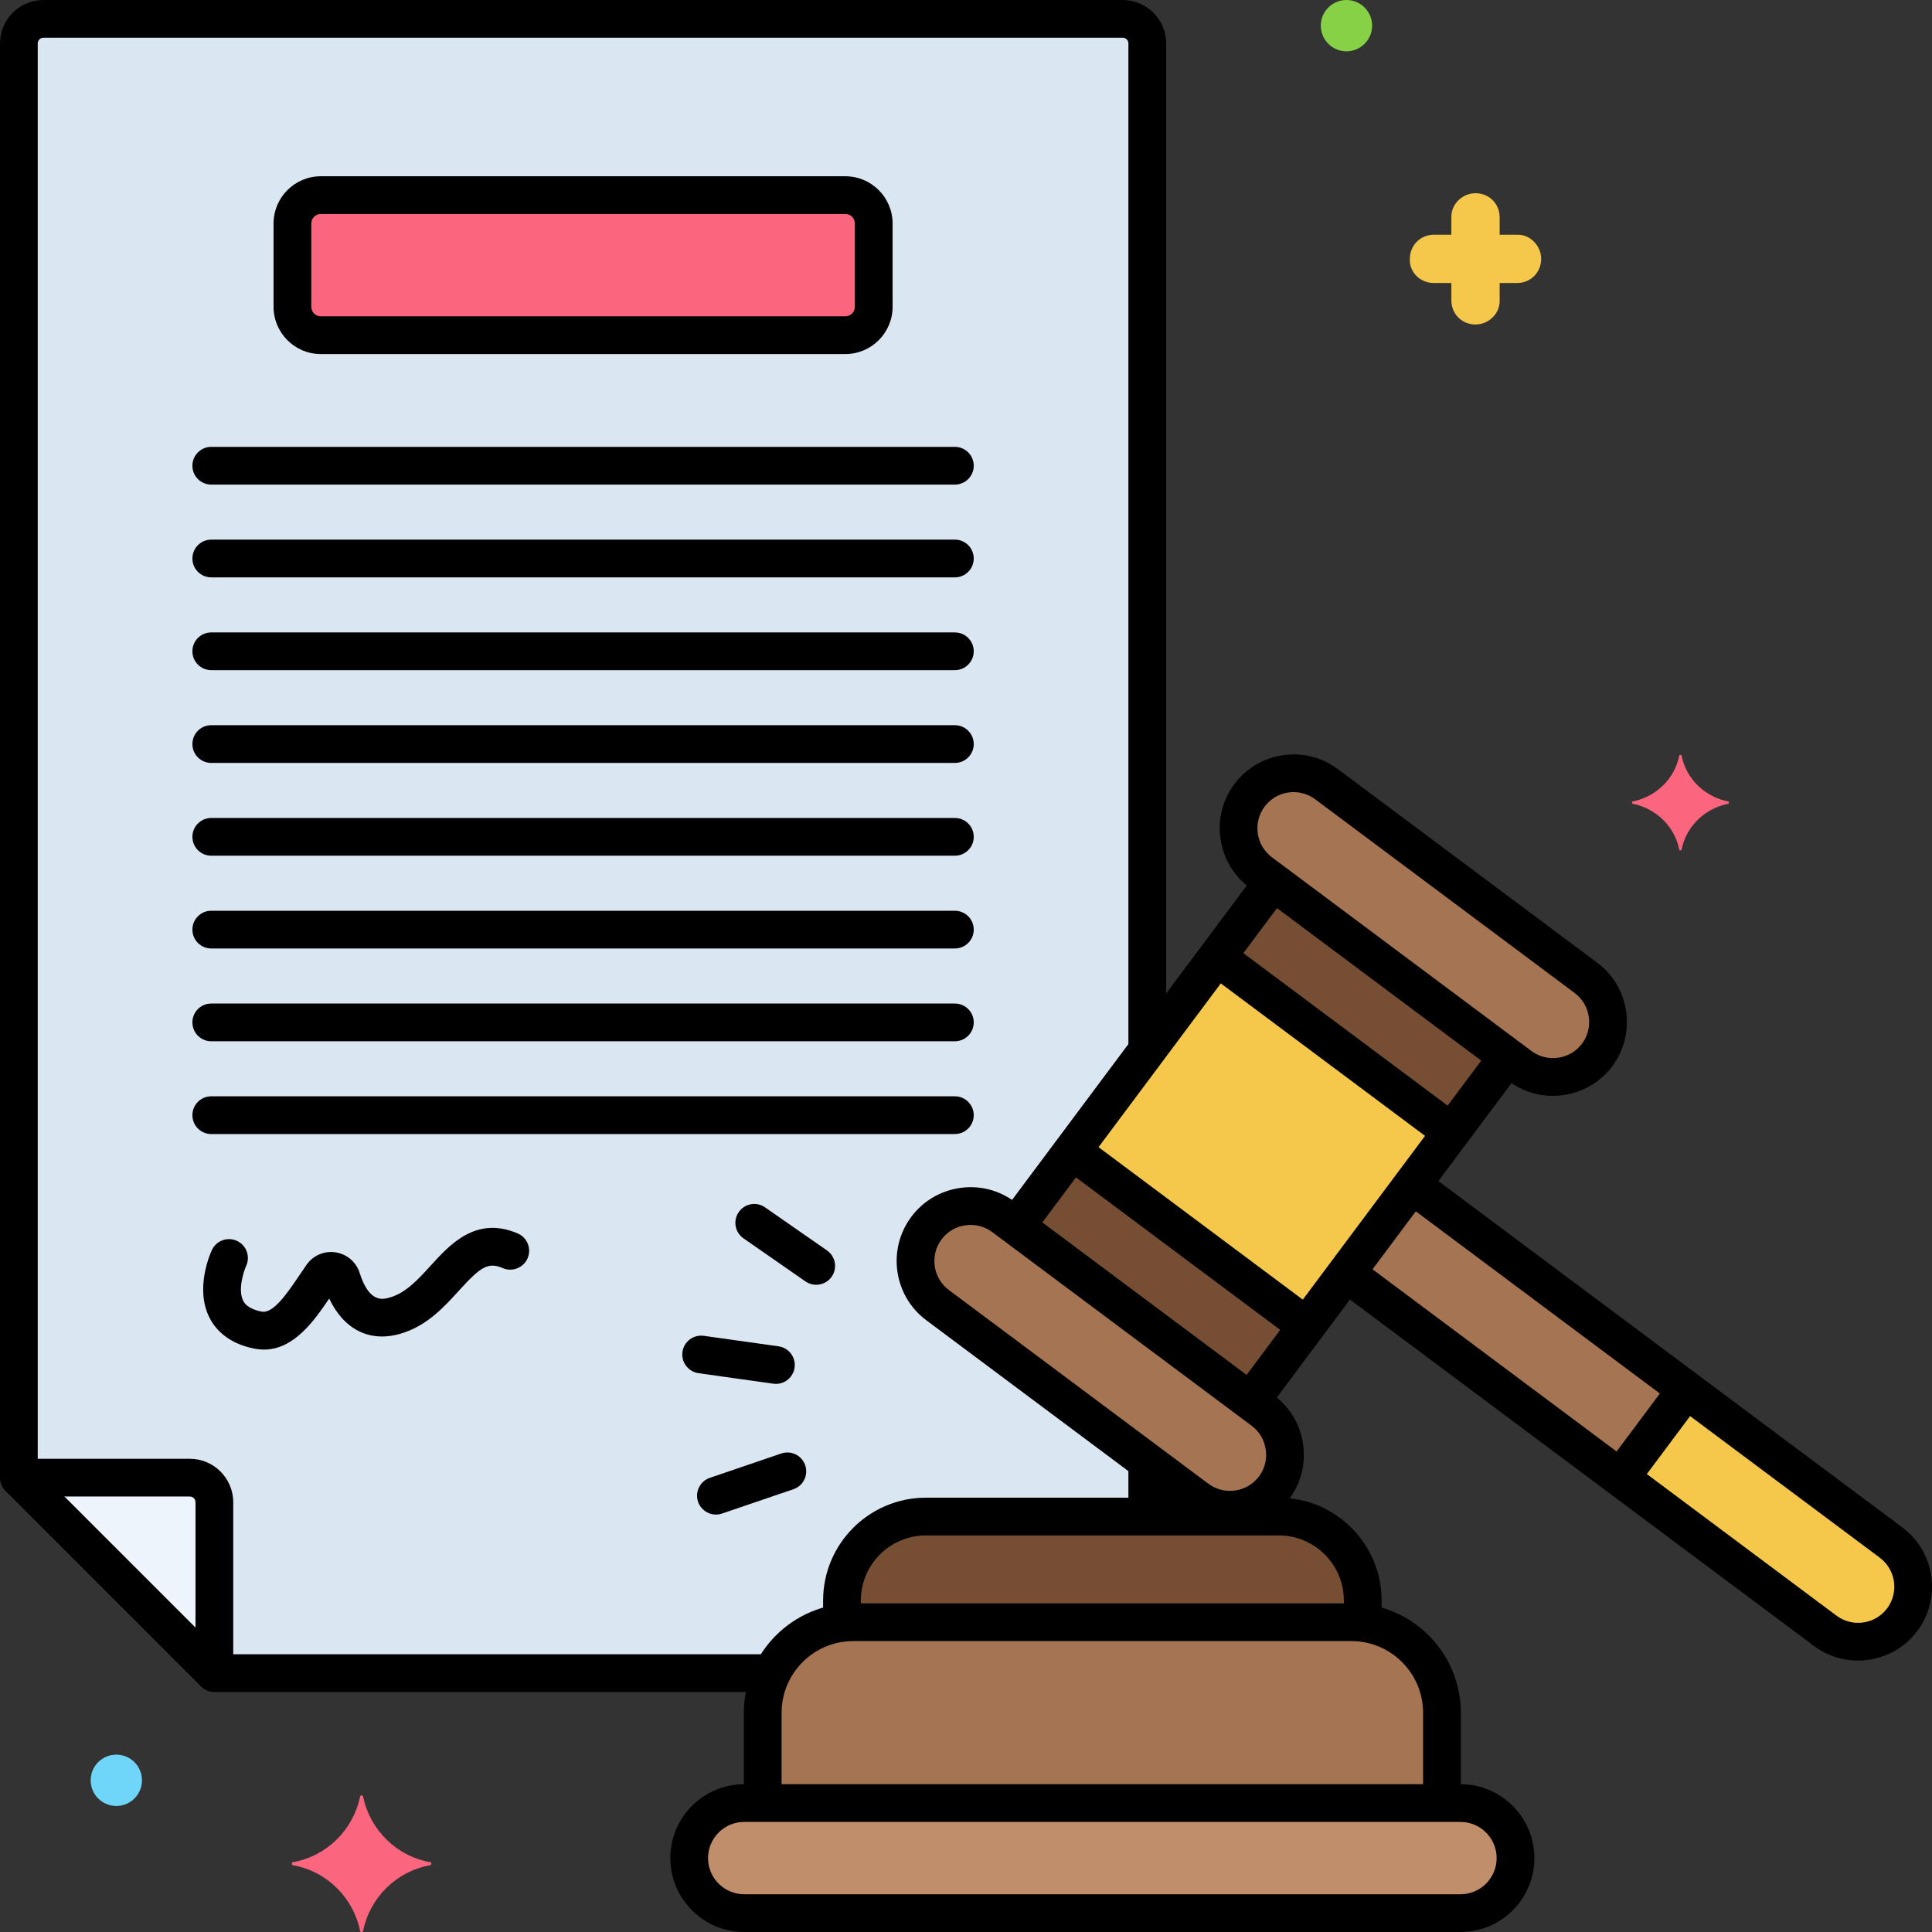 <svg enable-background="new 0 0 256 256" viewBox="0 0 256 256" xmlns="http://www.w3.org/2000/svg"><rect x="0" y="0" width="256" height="256" fill="#333333" stroke="none"/><g id="Layer_1"/><g id="Layer_2"/><g id="Layer_3"/><g id="Layer_4"/><g id="Layer_5"/><g id="Layer_6"/><g id="Layer_7"/><g id="Layer_8"/><g id="Layer_9"/><g id="Layer_10"/><g id="Layer_11"/><g id="Layer_12"><g><g><path d="m132.962 161.251 1.656 1.236 17.402-23.311v-133.423c0-1.797-1.457-3.253-3.253-3.253h-143.014c-1.796 0-3.253 1.457-3.253 3.253v190.042l25.905 25.905h73.894c1.746-3.554 5.193-6.13 9.267-6.645v-2.99c0-6.139 4.976-11.115 11.115-11.115h29.338v-7.273l-27.783-20.739c-3.214-2.399-3.881-6.992-1.482-10.207s6.994-3.88 10.208-1.48z" fill="#dae6f1"/></g><g><path d="m168.827 197.124c-2.399 3.214-6.992 3.881-10.207 1.482l-34.383-25.667c-3.214-2.399-3.881-6.992-1.482-10.207 2.399-3.214 6.992-3.881 10.207-1.482l34.383 25.667c3.215 2.4 3.882 6.993 1.482 10.207z" fill="#a57453"/></g><g><path d="m211.633 139.78c-2.399 3.214-6.992 3.881-10.207 1.482l-34.383-25.667c-3.214-2.399-3.881-6.992-1.482-10.207 2.399-3.214 6.992-3.881 10.207-1.482l34.383 25.667c3.215 2.4 3.882 6.993 1.482 10.207z" fill="#a57453"/></g><g><g><path d="m138.708 131.869h56.973v38.774h-56.973z" fill="#754e34" transform="matrix(.598 -.801 .801 .598 -54.03 194.757)"/></g></g><g><path d="m178.368 168.698 63.484 47.39c3.214 2.399 7.807 1.733 10.207-1.482 2.399-3.214 1.733-7.807-1.482-10.207l-63.484-47.39z" fill="#a57453"/></g><g><path d="m200.813 246.207c0 4.011-3.282 7.293-7.293 7.293h-94.907c-4.011 0-7.293-3.282-7.293-7.293 0-4.011 3.282-7.293 7.293-7.293h94.907c4.011 0 7.293 3.282 7.293 7.293z" fill="#c18e6b"/></g><g><g><path d="m191.067 238.914v-11.963c0-6.6-5.4-12-12-12h-66c-6.6 0-12 5.4-12 12v11.963z" fill="#a57453"/></g></g><g><g><path d="m113.067 214.952h66c.509 0 1.007.043 1.5.105v-2.99c0-6.139-4.977-11.115-11.115-11.115h-46.77c-6.139 0-11.115 4.976-11.115 11.115v2.99c.492-.063.991-.105 1.5-.105z" fill="#754e34"/></g></g><g><path d="m214.715 195.83 27.137 20.258c3.214 2.399 7.807 1.733 10.207-1.482 2.399-3.214 1.733-7.807-1.482-10.207l-27.137-20.258z" fill="#f5c84c"/></g><g><path d="m151.155 131.869h32.079v38.774h-32.079z" fill="#f5c84c" transform="matrix(.598 -.801 .801 .598 -54.03 194.757)"/></g><g><path d="m42.505 25.856h69.51c2.076 0 3.758 1.682 3.758 3.758v11.041c0 2.076-1.682 3.758-3.758 3.758h-69.51c-2.076 0-3.758-1.682-3.758-3.758v-11.041c0-2.076 1.682-3.758 3.758-3.758z" fill="#fc657e"/></g><g><path d="m2.5 195.796h22.652c1.797 0 3.253 1.457 3.253 3.253v22.652z" fill="#edf4fc"/></g><g><path d="m229.013 106.2c-3.1-.6-5.6-3-6.2-6.1 0-.1-.3-.1-.3 0-.6 3.1-3.1 5.5-6.2 6.1-.1 0-.1.2 0 .3 3.1.6 5.6 3 6.2 6.1 0 .1.3.1.3 0 .6-3.1 3.1-5.5 6.2-6.1.1-.1.1-.3 0-.3z" fill="#fc657e"/></g><g><path d="m190.013 37.5h2.3v2.3c0 1.8 1.4 3.2 3.2 3.2 1.7 0 3.2-1.4 3.2-3.1v-.1-2.3h2.3c1.8 0 3.2-1.4 3.2-3.2 0-1.7-1.4-3.2-3.1-3.2h-.1-2.3v-2.3c0-1.8-1.4-3.2-3.2-3.2-1.7 0-3.2 1.4-3.2 3.1v.1 2.3h-2.3c-1.8 0-3.2 1.4-3.2 3.2-.1 1.7 1.3 3.2 3.2 3.2-.1 0-.1 0 0 0z" fill="#f5c84c"/></g><g><circle cx="15.413" cy="235.9" fill="#70d6f9" r="3.4"/></g><g><circle cx="178.413" cy="3.4" fill="#87d147" r="3.4"/></g><g><path d="m38.813 246.75c4.5-.8 8-4.3 8.9-8.7 0-.2.4-.2.4 0 .9 4.4 4.4 7.9 8.9 8.7.2 0 .2.3 0 .4-4.5.8-8 4.3-8.9 8.7 0 .2-.4.2-.4 0-.9-4.4-4.4-7.9-8.9-8.7-.2-.1-.2-.4 0-.4z" fill="#fc657e"/></g><g><path d="m152.02 202.542c-1.381 0-2.5-1.119-2.5-2.5v-6.042c0-1.381 1.119-2.5 2.5-2.5s2.5 1.119 2.5 2.5v6.042c0 1.381-1.12 2.5-2.5 2.5z"/></g><g><path d="m101.875 224.201h-73.47c-.663 0-1.299-.263-1.768-.732l-25.905-25.906c-.469-.468-.732-1.104-.732-1.767v-190.043c0-3.172 2.581-5.753 5.753-5.753h143.013c3.172 0 5.753 2.581 5.753 5.753v133.31c0 1.381-1.119 2.5-2.5 2.5s-2.5-1.119-2.5-2.5v-133.31c0-.416-.338-.753-.753-.753h-143.013c-.415 0-.753.338-.753.753v189.007l24.441 24.441h72.434c1.381 0 2.5 1.119 2.5 2.5s-1.12 2.5-2.5 2.5z"/></g><g><path d="m126.525 64.211h-98.531c-1.381 0-2.5-1.119-2.5-2.5s1.119-2.5 2.5-2.5h98.532c1.381 0 2.5 1.119 2.5 2.5s-1.12 2.5-2.501 2.5z"/></g><g><path d="m126.525 76.504h-98.531c-1.381 0-2.5-1.119-2.5-2.5s1.119-2.5 2.5-2.5h98.531c1.381 0 2.5 1.119 2.5 2.5s-1.119 2.5-2.5 2.5z"/></g><g><path d="m126.525 101.092h-98.531c-1.381 0-2.5-1.119-2.5-2.5s1.119-2.5 2.5-2.5h98.531c1.381 0 2.5 1.119 2.5 2.5s-1.119 2.5-2.5 2.5z"/></g><g><path d="m126.525 88.798h-98.531c-1.381 0-2.5-1.119-2.5-2.5s1.119-2.5 2.5-2.5h98.532c1.381 0 2.5 1.119 2.5 2.5s-1.12 2.5-2.501 2.5z"/></g><g><path d="m126.525 150.267h-98.531c-1.381 0-2.5-1.119-2.5-2.5s1.119-2.5 2.5-2.5h98.532c1.381 0 2.5 1.119 2.5 2.5s-1.12 2.5-2.501 2.5z"/></g><g><path d="m126.525 137.973h-98.531c-1.381 0-2.5-1.119-2.5-2.5s1.119-2.5 2.5-2.5h98.532c1.381 0 2.5 1.119 2.5 2.5s-1.12 2.5-2.501 2.5z"/></g><g><path d="m126.526 113.386h-98.532c-1.381 0-2.5-1.119-2.5-2.5s1.119-2.5 2.5-2.5h98.532c1.381 0 2.5 1.119 2.5 2.5s-1.119 2.5-2.5 2.5z"/></g><g><path d="m126.525 125.679h-98.531c-1.381 0-2.5-1.119-2.5-2.5s1.119-2.5 2.5-2.5h98.532c1.381 0 2.5 1.119 2.5 2.5s-1.12 2.5-2.501 2.5z"/></g><g><path d="m102.814 183.37c-.116 0-.233-.008-.351-.025l-9.903-1.391c-1.367-.192-2.32-1.456-2.128-2.823.192-1.368 1.456-2.32 2.823-2.128l9.903 1.391c1.367.192 2.32 1.456 2.128 2.823-.174 1.249-1.245 2.153-2.472 2.153z"/></g><g><path d="m94.863 200.688c-1.041 0-2.012-.654-2.366-1.694-.445-1.307.253-2.728 1.56-3.173l9.465-3.226c1.31-.446 2.728.253 3.173 1.56s-.253 2.728-1.56 3.173l-9.465 3.226c-.268.091-.54.134-.807.134z"/></g><g><path d="m108.149 170.24c-.492 0-.99-.145-1.425-.447l-8.21-5.708c-1.133-.788-1.414-2.346-.625-3.48.789-1.133 2.346-1.414 3.48-.625l8.21 5.708c1.133.788 1.414 2.346.625 3.48-.485.698-1.264 1.072-2.055 1.072z"/></g><g><path d="m34.971 178.827c-.417 0-.848-.042-1.293-.131-3.533-.707-5.167-2.612-5.914-4.085-1.954-3.852.076-8.46.314-8.974.581-1.252 2.068-1.795 3.32-1.216 1.25.58 1.794 2.061 1.219 3.312-.336.745-1.128 3.186-.39 4.624.134.262.543 1.059 2.431 1.436 1.559.324 3.473-2.532 5.014-4.817.325-.481.643-.952.956-1.396.875-1.241 2.35-1.868 3.849-1.635 1.505.233 2.725 1.283 3.185 2.738 1.269 4.022 3.096 3.499 3.975 3.248 2.138-.611 3.757-2.389 5.47-4.272 2.527-2.777 5.987-6.58 11.491-4.222 1.269.544 1.857 2.013 1.313 3.283-.544 1.269-2.015 1.857-3.283 1.313-1.969-.844-2.953-.164-5.823 2.991-2.01 2.209-4.289 4.713-7.794 5.714-4.05 1.158-7.457-.579-9.389-4.675-2.017 2.982-4.693 6.764-8.651 6.764z"/></g><g><path d="m162.952 202.548c-2.097 0-4.125-.668-5.827-1.939l-34.384-25.667c-4.327-3.23-5.219-9.379-1.989-13.706 1.56-2.09 3.848-3.448 6.442-3.824 2.595-.377 5.174.276 7.264 1.835l34.383 25.667c2.089 1.56 3.448 3.848 3.824 6.442s-.275 5.174-1.835 7.263c-1.56 2.089-3.848 3.448-6.442 3.825-.48.07-.96.104-1.436.104zm-34.332-40.239c-.234 0-.471.017-.708.052-1.272.185-2.393.848-3.153 1.867-1.581 2.118-1.144 5.127.974 6.708l34.384 25.667c1.019.761 2.281 1.078 3.554.894 1.273-.185 2.393-.848 3.154-1.868.761-1.019 1.079-2.281.894-3.554-.185-1.272-.848-2.393-1.867-3.153l-34.383-25.667c-.832-.62-1.823-.946-2.849-.946z"/></g><g><path d="m205.759 145.205c-2.096 0-4.125-.668-5.828-1.939l-34.383-25.667c-2.089-1.56-3.448-3.848-3.825-6.442-.376-2.595.275-5.174 1.835-7.264s3.848-3.448 6.442-3.825c2.594-.378 5.173.275 7.264 1.835l34.383 25.667c2.09 1.56 3.448 3.848 3.824 6.442s-.275 5.174-1.835 7.264-3.848 3.448-6.442 3.824c-.479.07-.959.105-1.435.105zm-34.347-40.245c-1.462 0-2.907.665-3.847 1.924-1.581 2.118-1.144 5.127.974 6.708l34.383 25.667c1.02.761 2.281 1.081 3.554.894 1.272-.185 2.393-.848 3.153-1.867.761-1.02 1.079-2.282.894-3.555-.185-1.272-.848-2.393-1.867-3.153l-34.383-25.667c-.858-.642-1.864-.951-2.861-.951z"/></g><g><g><path d="m166.425 187.194c-.52 0-1.044-.162-1.494-.497-1.106-.826-1.333-2.393-.508-3.499l32.676-43.773c.826-1.106 2.391-1.334 3.499-.508 1.106.826 1.333 2.393.508 3.499l-32.676 43.774c-.491.657-1.243 1.004-2.005 1.004z"/></g><g><path d="m135.385 163.957c-.52 0-1.044-.162-1.494-.497-1.106-.826-1.333-2.393-.508-3.499l32.719-43.831c.825-1.106 2.392-1.333 3.499-.508 1.106.826 1.333 2.393.508 3.499l-32.719 43.831c-.491.658-1.243 1.005-2.005 1.005z"/></g></g><g><path d="m246.203 220.033c-2.038 0-4.091-.632-5.846-1.941l-62.581-46.716c-1.106-.826-1.333-2.393-.508-3.499.826-1.105 2.392-1.334 3.499-.508l62.581 46.716c2.116 1.581 5.127 1.145 6.708-.974 1.581-2.118 1.144-5.127-.974-6.708l-62.544-46.688c-1.106-.826-1.333-2.393-.508-3.499.826-1.106 2.391-1.334 3.499-.508l62.544 46.688c4.327 3.23 5.219 9.379 1.989 13.706-1.92 2.572-4.872 3.931-7.859 3.931z"/></g><g><path d="m193.52 256h-94.907c-5.4 0-9.793-4.393-9.793-9.793s4.393-9.793 9.793-9.793h94.907c5.4 0 9.793 4.393 9.793 9.793s-4.393 9.793-9.793 9.793zm-94.907-14.586c-2.643 0-4.793 2.15-4.793 4.793s2.15 4.793 4.793 4.793h94.907c2.643 0 4.793-2.15 4.793-4.793s-2.15-4.793-4.793-4.793z"/></g><g><g><path d="m191.066 240.563c-1.381 0-2.5-1.119-2.5-2.5v-11.112c0-5.238-4.262-9.5-9.5-9.5h-66c-5.238 0-9.5 4.262-9.5 9.5v10.798c0 1.381-1.119 2.5-2.5 2.5s-2.5-1.119-2.5-2.5v-10.798c0-7.995 6.505-14.5 14.5-14.5h66c7.995 0 14.5 6.505 14.5 14.5v11.112c0 1.381-1.119 2.5-2.5 2.5z"/></g></g><g><g><path d="m180.567 216.875c-1.381 0-2.5-1.119-2.5-2.5v-2.308c0-4.75-3.865-8.615-8.615-8.615h-46.77c-4.75 0-8.615 3.865-8.615 8.615v2.308c0 1.381-1.119 2.5-2.5 2.5s-2.5-1.119-2.5-2.5v-2.308c0-7.507 6.108-13.615 13.615-13.615h46.77c7.507 0 13.615 6.108 13.615 13.615v2.308c0 1.381-1.119 2.5-2.5 2.5z"/></g></g><g><path d="m215.237 197.627c-.52 0-1.045-.162-1.494-.497-1.106-.826-1.333-2.393-.508-3.499l7.767-10.404c.826-1.106 2.393-1.333 3.499-.508 1.106.826 1.333 2.393.508 3.499l-7.767 10.404c-.49.658-1.242 1.005-2.005 1.005z"/></g><g><path d="m191.884 152.172c-.52 0-1.044-.162-1.494-.497l-29.801-22.246c-1.106-.826-1.333-2.393-.508-3.499s2.392-1.334 3.499-.508l29.801 22.246c1.106.826 1.333 2.393.508 3.499-.491.658-1.243 1.005-2.005 1.005z"/></g><g><path d="m172.236 177.537c-.52 0-1.044-.162-1.494-.497l-29.375-21.927c-1.106-.826-1.333-2.393-.508-3.499.825-1.105 2.392-1.334 3.499-.508l29.375 21.927c1.106.826 1.333 2.393.508 3.499-.491.657-1.243 1.005-2.005 1.005z"/></g><g><path d="m112.015 46.913h-69.51c-3.451 0-6.258-2.808-6.258-6.258v-11.041c0-3.451 2.807-6.258 6.258-6.258h69.51c3.451 0 6.258 2.808 6.258 6.258v11.041c0 3.45-2.808 6.258-6.258 6.258zm-69.51-18.558c-.693 0-1.258.564-1.258 1.258v11.041c0 .694.564 1.258 1.258 1.258h69.51c.694 0 1.258-.564 1.258-1.258v-11.04c0-.694-.564-1.258-1.258-1.258h-69.51z"/></g><g><path d="m28.405 223.25c-1.381 0-2.5-1.119-2.5-2.5v-21.701c0-.416-.338-.753-.753-.753h-21.86c-1.381 0-2.5-1.119-2.5-2.5s1.119-2.5 2.5-2.5h21.86c3.172 0 5.753 2.581 5.753 5.753v21.701c0 1.381-1.119 2.5-2.5 2.5z"/></g></g></g><g id="Layer_13"/><g id="Layer_14"/><g id="Layer_15"/><g id="Layer_16"/><g id="Layer_17"/><g id="Layer_18"/><g id="Layer_19"/><g id="Layer_20"/><g id="Layer_21"/><g id="Layer_22"/><g id="Layer_23"/><g id="Layer_24"/><g id="Layer_25"/><g id="Layer_26"/><g id="Layer_27"/><g id="Layer_28"/><g id="Layer_29"/><g id="Layer_30"/><g id="Layer_31"/><g id="Layer_32"/><g id="Layer_33"/><g id="Layer_34"/><g id="Layer_35"/><g id="Layer_36"/><g id="Layer_37"/><g id="Layer_38"/><g id="Layer_39"/><g id="Layer_40"/><g id="Layer_41"/><g id="Layer_42"/><g id="Layer_43"/><g id="Layer_44"/><g id="Layer_45"/><g id="Layer_46"/><g id="Layer_47"/><g id="Layer_48"/><g id="Layer_49"/><g id="Layer_50"/><g id="Layer_51"/><g id="Layer_52"/><g id="Layer_53"/><g id="Layer_54"/><g id="Layer_55"/><g id="Layer_56"/><g id="Layer_57"/><g id="Layer_58"/><g id="Layer_59"/><g id="Layer_60"/><g id="Layer_61"/><g id="Layer_62"/><g id="Layer_63"/><g id="Layer_64"/><g id="Layer_65"/><g id="Layer_66"/><g id="Layer_67"/><g id="Layer_68"/><g id="Layer_69"/><g id="Layer_70"/><g id="Layer_71"/><g id="Layer_72"/><g id="Layer_73"/><g id="Layer_74"/><g id="Layer_75"/><g id="Layer_76"/><g id="Layer_77"/><g id="Layer_78"/><g id="Layer_79"/><g id="Layer_80"/><g id="Layer_81"/><g id="Layer_82"/><g id="Layer_83"/><g id="Layer_84"/><g id="Layer_85"/><g id="Layer_86"/><g id="Layer_87"/><g id="Layer_88"/><g id="Layer_89"/><g id="Layer_90"/><g id="Layer_91"/><g id="Layer_92"/><g id="Layer_93"/><g id="Layer_94"/><g id="Layer_95"/></svg>